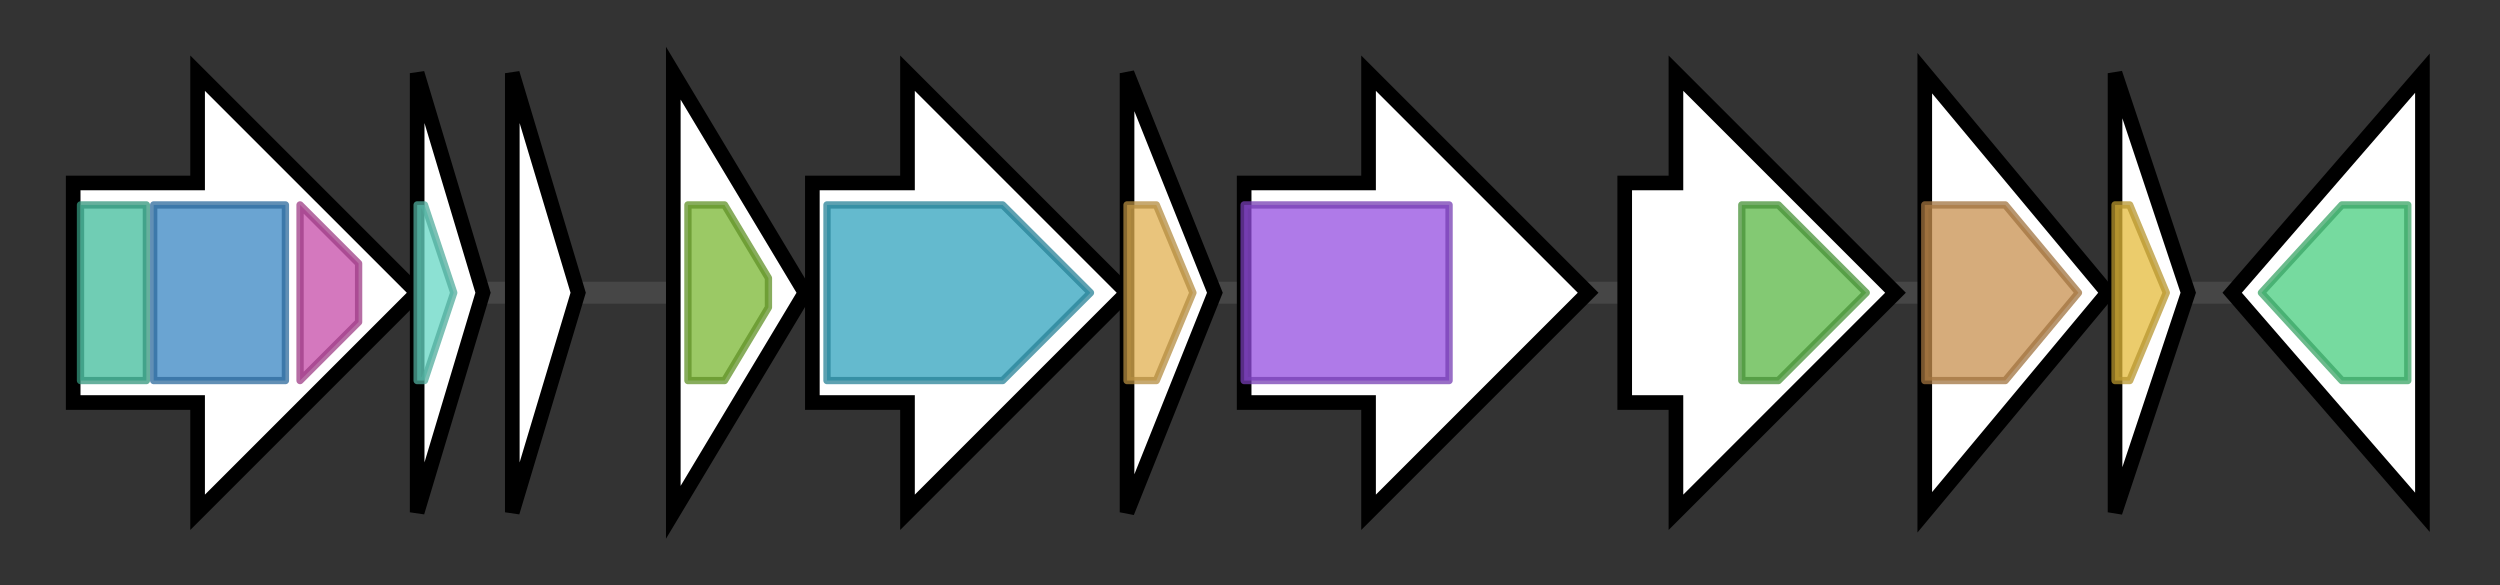 <svg version="1.1" baseProfile="full" xmlns="http://www.w3.org/2000/svg" width="341.6" height="80">
	<rect width="100%" height="100%" fill="#333333" stroke="none"/>
	<g>
		<line x1="10" y1="40.0" x2="331.6" y2="40.0" style="stroke:rgb(70,70,70); stroke-width:3 "/>
		<g>
			<title>murC (DFGDCJBF_00385)
UDP-N-acetylmuramate--L-alanine ligase</title>
			<polygon class="murC (DFGDCJBF_00385)
UDP-N-acetylmuramate--L-alanine ligase" points="10,25 27,25 27,10 57,40 27,70 27,55 10,55" fill="rgb(255,255,255)" fill-opacity="1.0" stroke="rgb(0,0,0)" stroke-width="2"  />
			<g>
				<title>Mur_ligase (PF01225)
"Mur ligase family, catalytic domain"</title>
				<rect class="PF01225" x="11" y="28" stroke-linejoin="round" width="9" height="24" fill="rgb(64,188,155)" stroke="rgb(51,150,124)" stroke-width="1" opacity="0.75" />
			</g>
			<g>
				<title>Mur_ligase_M (PF08245)
"Mur ligase middle domain"</title>
				<rect class="PF08245" x="21" y="28" stroke-linejoin="round" width="18" height="24" fill="rgb(57,133,195)" stroke="rgb(45,106,156)" stroke-width="1" opacity="0.75" />
			</g>
			<g>
				<title>Mur_ligase_C (PF02875)
"Mur ligase family, glutamate ligase domain"</title>
				<polygon class="PF02875" points="41,28 41,28 49,36 49,44 41,52 41,52" stroke-linejoin="round" width="8" height="24" fill="rgb(197,75,168)" stroke="rgb(157,60,134)" stroke-width="1" opacity="0.75" />
			</g>
		</g>
		<g>
			<title> (DFGDCJBF_00386)
hypothetical protein</title>
			<polygon class=" (DFGDCJBF_00386)
hypothetical protein" points="57,10 66,40 57,70" fill="rgb(255,255,255)" fill-opacity="1.0" stroke="rgb(0,0,0)" stroke-width="2"  />
			<g>
				<title>DUF2484 (PF10658)
"Protein of unknown function (DUF2484)"</title>
				<polygon class="PF10658" points="57,28 58,28 62,40 58,52 57,52" stroke-linejoin="round" width="7" height="24" fill="rgb(102,215,196)" stroke="rgb(81,172,156)" stroke-width="1" opacity="0.75" />
			</g>
		</g>
		<g>
			<title> (DFGDCJBF_00387)
hypothetical protein</title>
			<polygon class=" (DFGDCJBF_00387)
hypothetical protein" points="70,10 79,40 70,70" fill="rgb(255,255,255)" fill-opacity="1.0" stroke="rgb(0,0,0)" stroke-width="2"  />
		</g>
		<g>
			<title>ectA (DFGDCJBF_00388)
L-2,4-diaminobutyric acid acetyltransferase</title>
			<polygon class="ectA (DFGDCJBF_00388)
L-2,4-diaminobutyric acid acetyltransferase" points="92,10 110,40 92,70" fill="rgb(255,255,255)" fill-opacity="1.0" stroke="rgb(0,0,0)" stroke-width="2"  />
			<g>
				<title>Acetyltransf_1 (PF00583)
"Acetyltransferase (GNAT) family"</title>
				<polygon class="PF00583" points="94,28 99,28 105,38 105,42 99,52 94,52" stroke-linejoin="round" width="11" height="24" fill="rgb(121,183,50)" stroke="rgb(96,146,39)" stroke-width="1" opacity="0.75" />
			</g>
		</g>
		<g>
			<title>ectB (DFGDCJBF_00389)
Diaminobutyrate--2-oxoglutarate transaminase</title>
			<polygon class="ectB (DFGDCJBF_00389)
Diaminobutyrate--2-oxoglutarate transaminase" points="111,25 124,25 124,10 154,40 124,70 124,55 111,55" fill="rgb(255,255,255)" fill-opacity="1.0" stroke="rgb(0,0,0)" stroke-width="2"  />
			<g>
				<title>Aminotran_3 (PF00202)
"Aminotransferase class-III"</title>
				<polygon class="PF00202" points="113,28 137,28 149,40 137,52 113,52" stroke-linejoin="round" width="39" height="24" fill="rgb(49,163,189)" stroke="rgb(39,130,151)" stroke-width="1" opacity="0.75" />
			</g>
		</g>
		<g>
			<title>ectC_1 (DFGDCJBF_00390)
L-ectoine synthase</title>
			<polygon class="ectC_1 (DFGDCJBF_00390)
L-ectoine synthase" points="154,10 166,40 154,70" fill="rgb(255,255,255)" fill-opacity="1.0" stroke="rgb(0,0,0)" stroke-width="2"  />
			<g>
				<title>Ectoine_synth (PF06339)
"Ectoine synthase"</title>
				<polygon class="PF06339" points="154,28 158,28 163,40 158,52 154,52" stroke-linejoin="round" width="12" height="24" fill="rgb(225,176,81)" stroke="rgb(180,140,64)" stroke-width="1" opacity="0.75" />
			</g>
		</g>
		<g>
			<title>ask (DFGDCJBF_00391)
Aspartate kinase Ask_Ect</title>
			<polygon class="ask (DFGDCJBF_00391)
Aspartate kinase Ask_Ect" points="170,25 187,25 187,10 217,40 187,70 187,55 170,55" fill="rgb(255,255,255)" fill-opacity="1.0" stroke="rgb(0,0,0)" stroke-width="2"  />
			<g>
				<title>AA_kinase (PF00696)
"Amino acid kinase family"</title>
				<rect class="PF00696" x="170" y="28" stroke-linejoin="round" width="28" height="24" fill="rgb(148,78,224)" stroke="rgb(118,62,179)" stroke-width="1" opacity="0.75" />
			</g>
		</g>
		<g>
			<title>rlmL (DFGDCJBF_00392)
Ribosomal RNA large subunit methyltransferase L</title>
			<polygon class="rlmL (DFGDCJBF_00392)
Ribosomal RNA large subunit methyltransferase L" points="222,25 229,25 229,10 259,40 229,70 229,55 222,55" fill="rgb(255,255,255)" fill-opacity="1.0" stroke="rgb(0,0,0)" stroke-width="2"  />
			<g>
				<title>UPF0020 (PF01170)
"Putative RNA methylase family UPF0020"</title>
				<polygon class="PF01170" points="238,28 243,28 255,40 243,52 238,52" stroke-linejoin="round" width="18" height="24" fill="rgb(89,182,69)" stroke="rgb(71,145,55)" stroke-width="1" opacity="0.75" />
			</g>
		</g>
		<g>
			<title>hisF_1 (DFGDCJBF_00393)
Imidazole glycerol phosphate synthase subunit HisF</title>
			<polygon class="hisF_1 (DFGDCJBF_00393)
Imidazole glycerol phosphate synthase subunit HisF" points="263,10 288,40 263,70" fill="rgb(255,255,255)" fill-opacity="1.0" stroke="rgb(0,0,0)" stroke-width="2"  />
			<g>
				<title>His_biosynth (PF00977)
"Histidine biosynthesis protein"</title>
				<polygon class="PF00977" points="263,28 274,28 284,40 274,52 263,52" stroke-linejoin="round" width="23" height="24" fill="rgb(200,144,79)" stroke="rgb(160,115,63)" stroke-width="1" opacity="0.75" />
			</g>
		</g>
		<g>
			<title>hisE (DFGDCJBF_00394)
Phosphoribosyl-ATP pyrophosphatase</title>
			<polygon class="hisE (DFGDCJBF_00394)
Phosphoribosyl-ATP pyrophosphatase" points="289,10 299,40 289,70" fill="rgb(255,255,255)" fill-opacity="1.0" stroke="rgb(0,0,0)" stroke-width="2"  />
			<g>
				<title>PRA-PH (PF01503)
"Phosphoribosyl-ATP pyrophosphohydrolase"</title>
				<polygon class="PF01503" points="289,28 291,28 296,40 291,52 289,52" stroke-linejoin="round" width="8" height="24" fill="rgb(228,187,59)" stroke="rgb(182,149,47)" stroke-width="1" opacity="0.75" />
			</g>
		</g>
		<g>
			<title>fabI_2 (DFGDCJBF_00395)
Enoyl-[acyl-carrier-protein] reductase [NADH] FabI</title>
			<polygon class="fabI_2 (DFGDCJBF_00395)
Enoyl-[acyl-carrier-protein] reductase [NADH] FabI" points="305,40 331,10 331,70" fill="rgb(255,255,255)" fill-opacity="1.0" stroke="rgb(0,0,0)" stroke-width="2"  />
			<g>
				<title>adh_short_C2 (PF13561)
"Enoyl-(Acyl carrier protein) reductase"</title>
				<polygon class="PF13561" points="309,40 320,28 329,28 329,52 320,52" stroke-linejoin="round" width="23" height="24" fill="rgb(73,205,127)" stroke="rgb(58,164,101)" stroke-width="1" opacity="0.75" />
			</g>
		</g>
	</g>
</svg>
